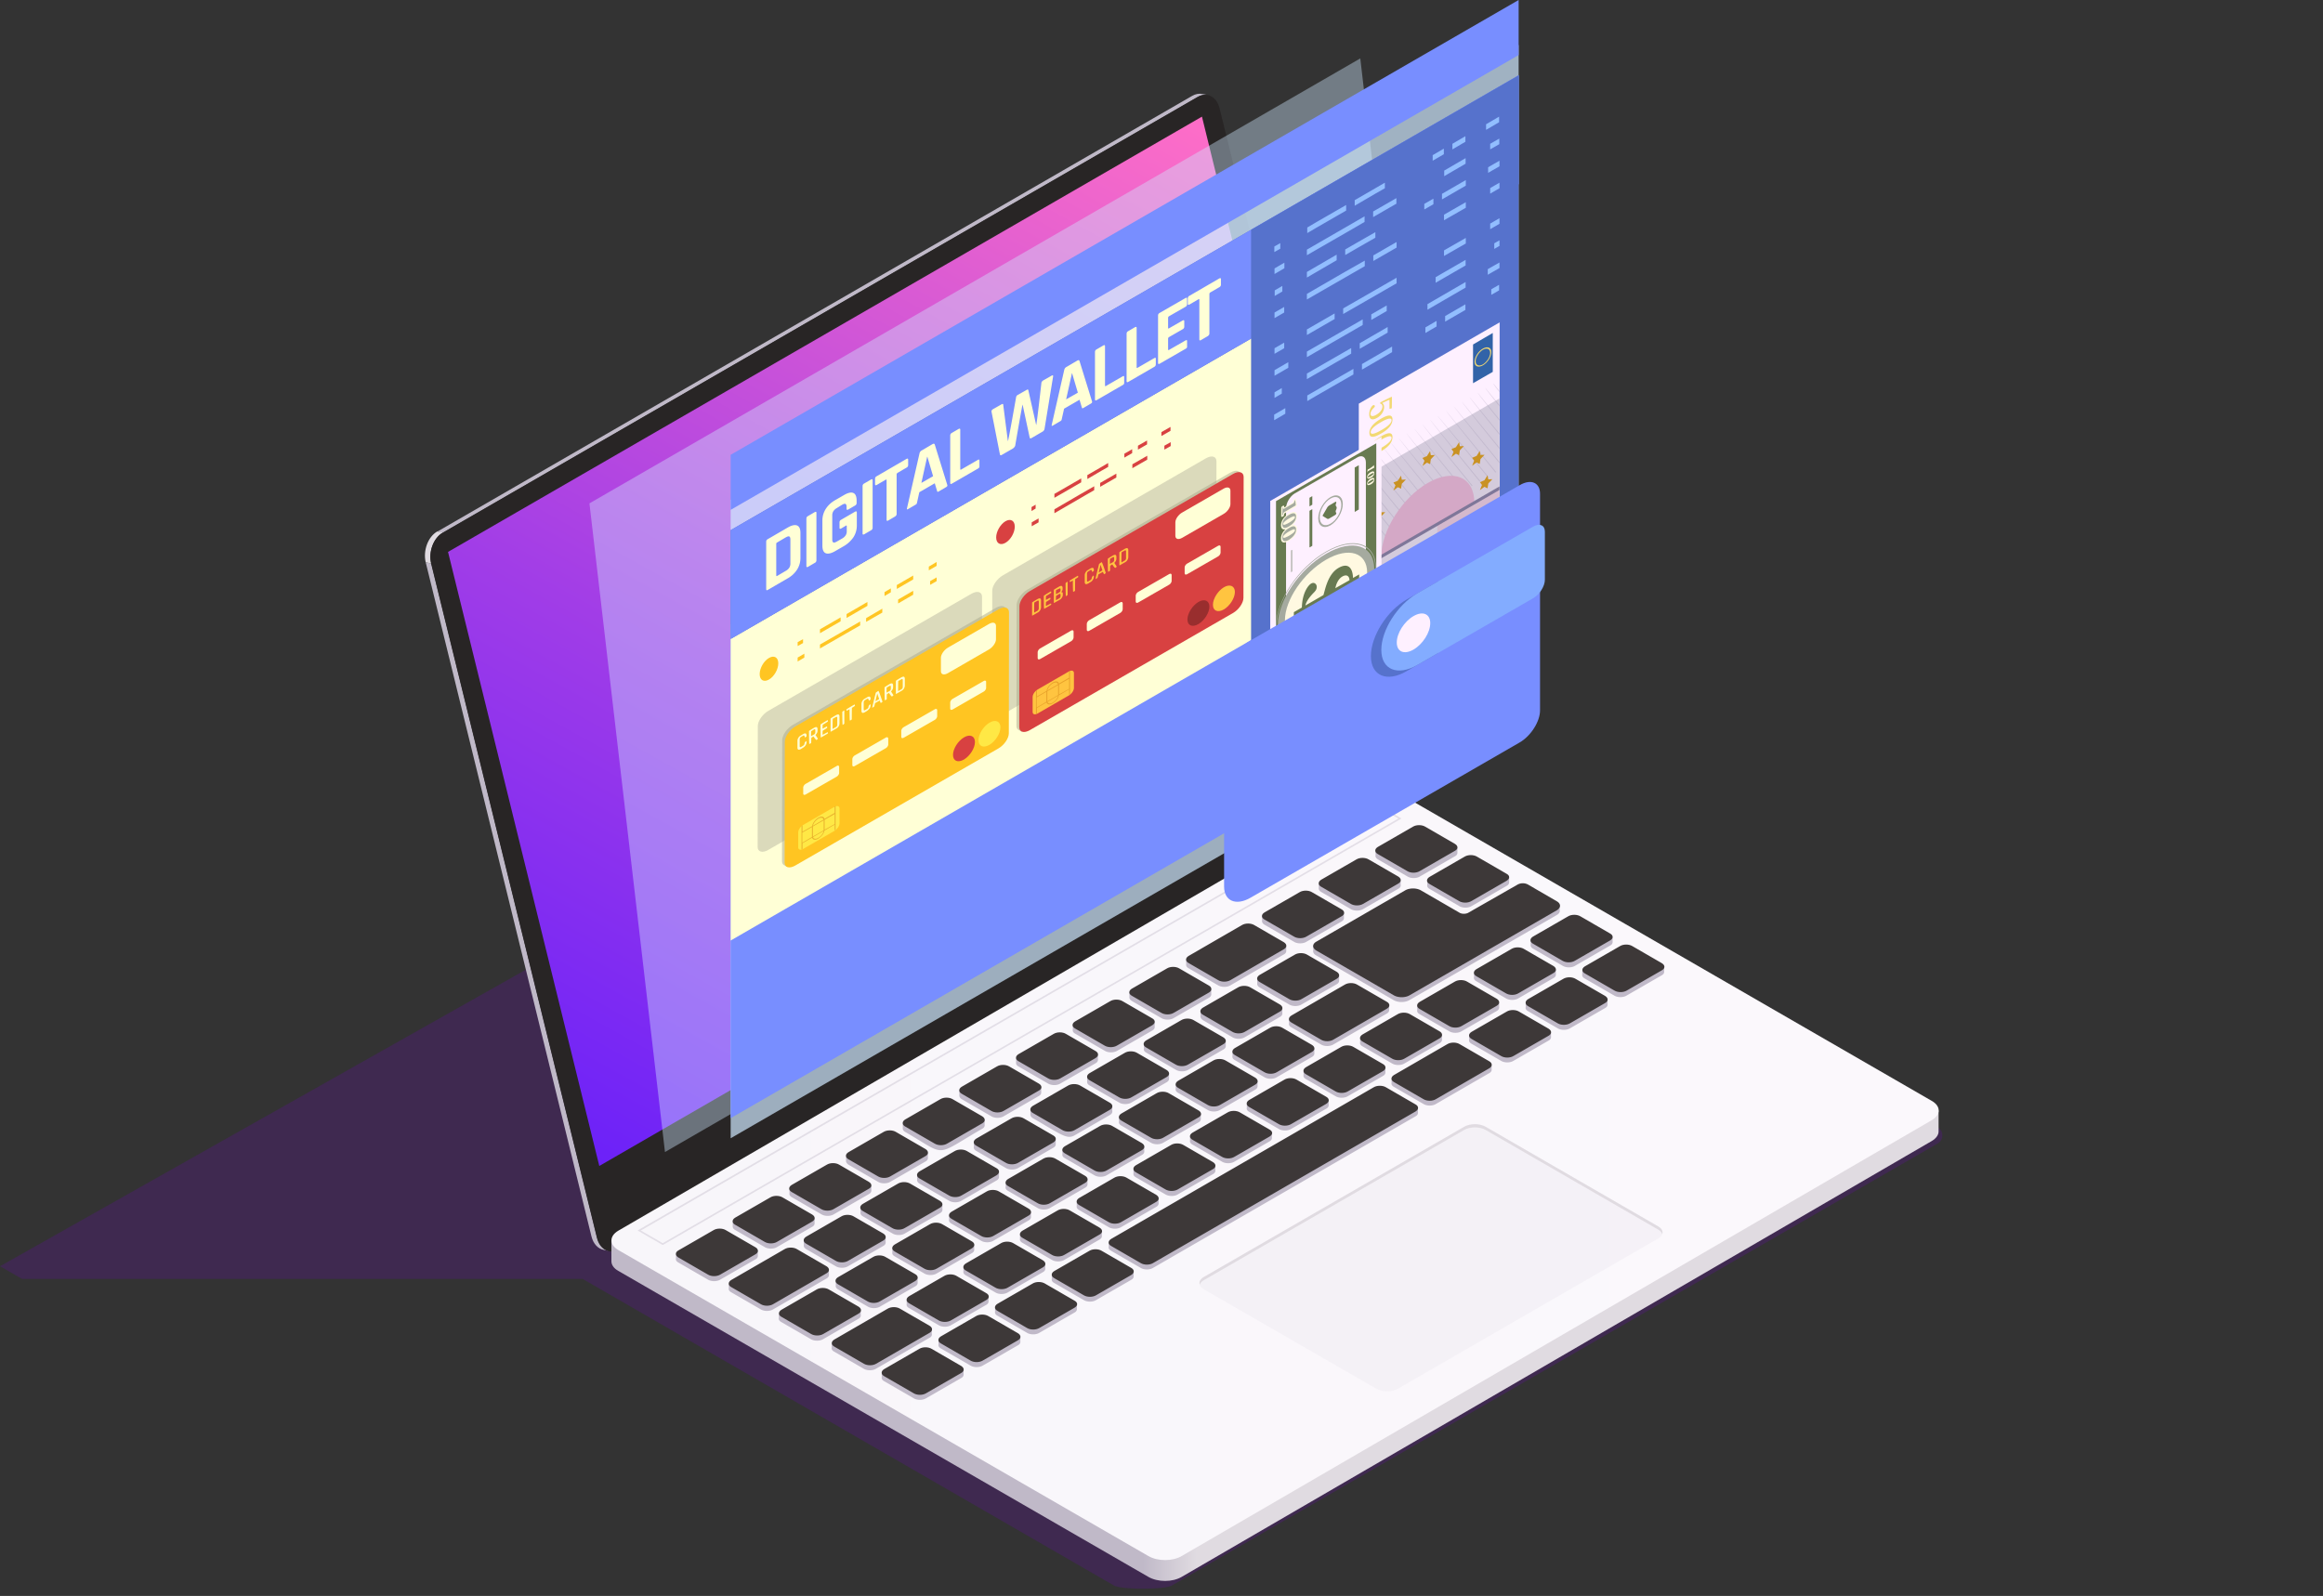 <svg width="195" height="134" fill="none" xmlns="http://www.w3.org/2000/svg"><rect width="100%" height="100%" fill="#333333" stroke="none"/><path opacity=".4" d="M162.636 94.633l-52.494-28.66L68.503 90.01l-4.904-19.57L0 106.316l1.843 1.062h47.059l44.622 25.755c.61.343 4.217.343 4.826 0l64.286-37.11a.794.794 0 000-1.39z" fill="#50197C"/><path d="M100.912 7.887c-.266-.047-.547 0-.828.157l-63.38 36.594.468.093 63.38-36.594c.281-.156.563-.203.828-.156l-.468-.094zM50.12 103.91L36.204 47.309l-.469-.094 13.916 56.602c.157.624.547 1.03 1.016 1.124l.468.094c-.468-.094-.859-.5-1.015-1.125z" fill="#C0B9C8"/><path d="M37.172 44.716l-.468-.094c-.781.453-1.203 1.609-.968 2.593l.468.094c-.25-.984.187-2.14.968-2.593z" fill="#E0DBE1"/><path d="M116.296 65.707L102.38 9.106c-.234-.984-1.062-1.422-1.843-.969l-63.38 36.595c-.781.453-1.203 1.608-.968 2.592l13.916 56.602c.234.984 1.062 1.421 1.843.968l63.38-36.594c.781-.453 1.218-1.609.968-2.593z" fill="#282525"/><path d="M113.562 61.365L100.896 9.793 37.609 46.34l12.698 51.557 63.255-36.532z" fill="url(#paint0_linear_206_3357)"/><path d="M51.323 104.129v1.765c0 .297.188.593.578.812l44.497 25.692c.781.453 2.03.453 2.796 0l62.959-36.594c.374-.218.577-.515.577-.796v-1.765L51.323 104.129z" fill="url(#paint1_linear_206_3357)"/><path d="M162.153 92.43l-44.498-25.692c-.781-.453-2.03-.453-2.795 0l-62.959 36.594c-.765.453-.765 1.172 0 1.625l44.497 25.692c.781.453 2.03.453 2.796 0l62.959-36.594c.781-.453.781-1.187 0-1.624z" fill="url(#paint2_linear_206_3357)"/><path d="M110.704 74.547v-.187c-.031-.125.032-.25.203-.344l2.952-1.702c.281-.172.75-.172 1.031 0l2.483 1.437c.172.094.219.219.203.343v.188c.032.125-.031.25-.203.344l-2.952 1.702c-.281.172-.749.172-1.03 0l-2.484-1.437c-.171-.094-.218-.219-.203-.344zm4.967-2.39l2.483 1.438c.281.171.75.171 1.031 0l2.952-1.703c.172-.093.219-.218.203-.343v-.188c.031-.125-.031-.25-.203-.343l-2.483-1.437c-.281-.172-.75-.172-1.031 0l-2.952 1.702c-.172.094-.219.219-.203.344v.187c-.031.11.031.235.203.344zm-9.527 5.483l2.483 1.437c.281.172.75.172 1.031 0l2.952-1.703c.172-.093.218-.218.203-.343v-.188c.031-.124-.031-.25-.203-.343l-2.484-1.437c-.281-.172-.749-.172-1.03 0l-2.952 1.702c-.172.094-.219.219-.203.344v.187c-.016.125.046.25.203.344zm-35.782 30.628l2.483 1.437c.281.172.75.172 1.03 0l2.953-1.703c.171-.093.218-.218.203-.343v-.188c.03-.125-.032-.25-.203-.343l-2.484-1.437c-.28-.172-.75-.172-1.03 0l-2.952 1.702c-.172.094-.22.219-.203.344v.187c-.032.11.03.25.203.344zm10.37-15.978l2.484 1.437c.28.172.75.172 1.03 0l2.952-1.702c.172-.094.219-.219.203-.344v-.187c.032-.125-.03-.25-.203-.344l-2.483-1.437c-.281-.172-.75-.172-1.03 0l-2.953 1.703c-.172.093-.218.218-.203.343v.188c-.015.109.047.25.203.343zm9.528-5.498l2.483 1.437c.281.172.75.172 1.03 0l2.953-1.702c.171-.094.218-.219.203-.344v-.187c.03-.125-.032-.25-.203-.344l-2.484-1.437c-.28-.172-.75-.172-1.03 0l-2.952 1.703c-.172.093-.22.218-.204.343v.188c-.03.125.032.25.204.343zm9.511-5.497l2.484 1.437c.281.171.749.171 1.03 0l4.483-2.593c.172-.094.219-.219.203-.344v-.187c.031-.125-.031-.25-.203-.344l-2.483-1.437c-.282-.171-.75-.171-1.031 0l-4.483 2.593c-.171.094-.218.219-.203.344v.187c-.015.125.032.25.203.344zm-4.763 2.748l2.483 1.438c.281.171.75.171 1.03 0l2.953-1.703c.171-.094.218-.219.203-.344v-.187c.031-.125-.032-.25-.203-.344l-2.484-1.437c-.28-.171-.75-.171-1.03 0l-2.952 1.703c-.172.094-.22.219-.203.344v.187c-.016.125.046.25.203.343zm-9.512 5.498l2.483 1.437c.281.172.75.172 1.031 0l2.952-1.702c.172-.094.219-.219.203-.344v-.187c.031-.125-.031-.25-.203-.344l-2.483-1.437c-.281-.172-.75-.172-1.031 0l-2.952 1.703c-.172.093-.219.218-.203.343v.188c-.016.125.031.25.203.343zm20.242-6.638l2.483 1.437c.281.172.75.172 1.031 0l2.952-1.702c.171-.094.218-.219.203-.344v-.187c.031-.125-.032-.25-.203-.344l-2.484-1.437c-.281-.171-.749-.171-1.031 0l-2.951 1.703c-.172.093-.219.218-.203.343v.188c-.016.11.031.25.203.343zM67.675 104.88l2.484 1.437c.28.171.75.171 1.03 0l2.952-1.703c.172-.094.219-.218.203-.343v-.188c.032-.125-.031-.25-.203-.343l-2.483-1.437c-.281-.172-.75-.172-1.031 0l-2.952 1.702c-.172.094-.219.219-.203.344v.187c-.016.109.031.25.203.344zm33.299-19.227l2.483 1.437c.281.172.75.172 1.031 0l2.952-1.702c.172-.094.219-.219.203-.344v-.187c.031-.125-.031-.25-.203-.344l-2.483-1.437c-.281-.172-.75-.172-1.031 0l-2.952 1.703c-.172.093-.219.218-.203.343v.188c-.016.109.047.234.203.343zm-4.748 2.733l2.483 1.437c.281.172.75.172 1.031 0l2.952-1.702c.172-.094.219-.219.203-.344v-.187c.031-.125-.031-.25-.203-.344l-2.483-1.437c-.282-.171-.75-.171-1.031 0l-2.952 1.703c-.172.094-.219.219-.203.344v.187c-.031.125.031.25.203.343zm-4.764 2.75l2.483 1.436c.282.172.75.172 1.031 0l2.952-1.702c.172-.094.219-.219.203-.344v-.187c.032-.125-.03-.25-.203-.344l-2.483-1.437c-.281-.172-.75-.172-1.03 0l-2.953 1.703c-.172.093-.219.218-.203.343v.188c-.016.125.031.25.203.343zM72.44 102.13l2.483 1.437c.281.172.75.172 1.03 0l2.953-1.703c.172-.093.219-.218.203-.343v-.188c.031-.125-.031-.25-.203-.343l-2.484-1.437c-.28-.172-.75-.172-1.03 0l-2.952 1.702c-.172.094-.219.219-.203.344v.187c-.032.11.031.25.203.344zm4.748-2.749l2.483 1.437c.281.172.75.172 1.031 0l2.952-1.703c.172-.093.219-.218.203-.343v-.188c.031-.124-.031-.25-.203-.343-3.64-2.109-2.421-2.062-6.466.265-.172.094-.219.219-.203.344v.187c-.016.125.047.25.203.344zm4.764-2.749l2.483 1.437c.281.172.75.172 1.03 0l2.953-1.702c.171-.094.218-.22.203-.344v-.188c.03-.124-.032-.25-.203-.343l-2.484-1.437c-.28-.172-.75-.172-1.03 0l-2.953 1.702c-.171.094-.218.22-.203.344v.188c-.03.124.032.25.204.343zm4.748-2.749c2.436 1.406 2.858 1.812 3.514 1.437l2.952-1.702c.171-.094.218-.219.203-.344v-.187c.03-.125-.032-.25-.203-.344l-2.484-1.437c-.28-.172-.75-.172-1.03 0l-2.953 1.703c-.171.093-.218.218-.202.343v.188c-.016.124.046.25.203.343zm-8.481 18.102v-.187c.03-.125-.032-.25-.203-.344l-2.484-1.437c-.28-.172-.75-.172-1.03 0l-4.483 2.593c-.172.094-.219.219-.203.343v.188c-.031.125.031.25.203.344l2.483 1.436c.281.172.75.172 1.031 0l4.483-2.592c.171-.078.234-.219.203-.344zm-5.967-1.593v-.187c.032-.125-.03-.25-.203-.344l-2.483-1.437c-.281-.172-.75-.172-1.03 0l-2.953 1.703c-.172.093-.218.218-.203.343v.188c-.031.125.031.249.203.343l2.484 1.437c.28.172.75.172 1.03 0l2.952-1.702c.172-.094.235-.219.203-.344zm3.733-15.353c3.577 2.062 2.343 2.108 6.466-.266.172-.093.219-.218.203-.343v-.187c.032-.125-.03-.25-.203-.344l-2.483-1.437c-.281-.172-.75-.172-1.03 0l-2.953 1.702c-.172.094-.218.219-.203.344v.187c-.016.11.031.25.203.344zm49.855-10.496v-.187c.031-.125-.032-.25-.203-.344l-2.484-1.437c-.281-.171-.749-.171-1.031 0l-2.951 1.703c-.172.093-.219.218-.204.343v.188c-.031.125.032.25.204.343l2.483 1.437c.281.172.75.172 1.031 0l2.952-1.702c.171-.094.218-.219.203-.344zm-56.258 22.46v-.188c.03-.125-.032-.25-.204-.343l-2.483-1.437c-.281-.172-.75-.172-1.03 0l-4.483 2.593c-.172.093-.219.218-.203.343v.188c-.031.125.031.249.203.343l2.483 1.437c.281.172.75.172 1.031 0l4.483-2.593c.171-.093.218-.218.203-.343zm1.64-9.215l2.483 1.437c.281.172.75.172 1.03 0l2.953-1.703c.171-.093.218-.218.203-.343v-.188c.03-.125-.032-.25-.203-.343l-2.484-1.437c-.28-.172-.75-.172-1.03 0l-2.953 1.702c-.171.094-.218.219-.203.344v.187c-.015.11.047.234.204.344zm-4.749 2.733l2.484 1.437c.281.172.75.172 1.03 0l2.953-1.702c.171-.094.218-.219.203-.344v-.187c.03-.125-.032-.25-.203-.344l-2.484-1.437c-.28-.172-.75-.172-1.03 0l-2.953 1.703c-.171.093-.218.218-.203.343v.187c-.03.125.032.25.203.344zm-2.858 4.873v-.187c.032-.125-.031-.25-.203-.344l-2.483-1.437c-.281-.172-.75-.172-1.03 0l-2.953 1.703c-.172.093-.218.218-.203.343v.188c-.031.125.031.25.203.343l2.483 1.437c.282.172.75.172 1.031 0l2.952-1.702c.172-.078.219-.219.203-.344zm-1.905-2.124l2.483 1.437c.281.172.75.172 1.031 0l2.952-1.703c.172-.093.219-.218.203-.343v-.188c.031-.125-.031-.249-.203-.343l-2.483-1.437c-.282-.172-.75-.172-1.031 0l-2.952 1.702c-.172.094-.219.219-.203.344v.187c-.016.125.031.25.203.344zm77.983-21.913c.032-.125-.031-.25-.203-.344l-2.483-1.436c-.281-.172-.75-.172-1.031 0l-2.952 1.702c-.172.094-.218.219-.203.344v.187c-.031.125.031.25.203.344l2.484 1.437c.281.171.749.171 1.03 0l2.952-1.703c.172-.094.219-.219.203-.343v-.094a.097.097 0 000-.094zm-18.851 5.357l-2.484-1.437c-.281-.171-.749-.171-1.03 0l-2.952 1.703c-.172.093-.219.218-.203.343v.188c-.032.125.031.25.203.344l2.483 1.436c.281.172.75.172 1.031 0l2.952-1.702c.172-.094.218-.219.203-.344v-.187c.015-.11-.031-.25-.203-.344zm9.558-5.466l-2.483-1.437c-.281-.172-.75-.172-1.031 0l-2.952 1.702c-.172.094-.218.219-.203.344v.187c-.031.125.031.25.203.344l2.484 1.437c.281.172.749.172 1.03 0l2.952-1.703c.172-.093.219-.218.203-.343v-.188c.016-.124-.047-.25-.203-.343zm-19.07 10.964l-2.483-1.437c-.281-.172-.75-.172-1.031 0l-2.952 1.703c-.172.093-.219.218-.203.343v.188c-.031.124.031.25.203.343l2.483 1.437c.281.172.75.172 1.031 0l2.952-1.702c.172-.094.219-.219.203-.344v-.187c.016-.125-.031-.25-.203-.344zm17.165-13.088v.187c-.031.125.031.25.203.344l2.483 1.437c.281.171.75.171 1.031 0l2.952-1.703c.172-.093.219-.218.203-.343v-.188c.031-.125-.031-.25-.203-.343l-2.483-1.437c-.282-.172-.75-.172-1.031 0l-2.952 1.702c-.172.078-.234.219-.203.344zM92.29 103.207l-2.483-1.436c-.282-.172-.75-.172-1.031 0l-2.952 1.702c-.172.094-.219.219-.203.344v.187c-.031.125.031.25.203.344l2.483 1.437c.281.171.75.171 1.031 0l2.952-1.703c.172-.094.219-.219.203-.343v-.188c.031-.125-.031-.25-.203-.344zm9.527-5.497l-2.483-1.437c-.281-.172-.75-.172-1.03 0l-2.953 1.702c-.172.094-.218.219-.203.344v.187c-.031.125.031.25.203.344l2.484 1.437c.28.172.75.172 1.03 0l2.952-1.703c.172-.093.219-.218.203-.343v-.188c.016-.125-.047-.25-.203-.343zm-4.763 2.749l-2.484-1.437c-.28-.172-.75-.172-1.03 0l-2.953 1.702c-.171.094-.218.219-.203.344v.187c-.03.125.032.25.204.344l2.483 1.437c.281.172.75.172 1.03 0l2.953-1.703c.171-.093.218-.218.203-.343v-.188c.015-.125-.032-.25-.203-.343zm-9.512 5.482l-2.483-1.437c-.282-.172-.75-.172-1.031 0l-2.952 1.702c-.172.094-.219.219-.203.344v.187c-.031.125.031.25.203.344l2.483 1.437c.281.172.75.172 1.031 0l2.952-1.703c.172-.093.219-.218.203-.343v-.188c.016-.109-.047-.234-.203-.343zm-4.764 2.749l-2.483-1.437c-.281-.172-.75-.172-1.03 0l-2.953 1.702c-.172.094-.218.219-.203.344v.187c-.031.125.031.25.203.344l2.484 1.437c.28.171.75.171 1.03 0l2.952-1.703c.172-.093.219-.218.203-.343v-.188c.032-.109-.03-.25-.203-.343zm23.787-13.73l-2.483-1.436c-.281-.172-.75-.172-1.031 0l-2.952 1.702c-.172.094-.218.22-.203.344v.187c-.031.125.031.25.203.344l2.484 1.437c.281.172.749.172 1.03 0l2.952-1.703c.172-.093.219-.218.203-.343v-.187c.032-.125-.031-.25-.203-.344zm9.528-5.497l-2.484-1.437c-.281-.172-.749-.172-1.031 0l-2.951 1.703c-.172.093-.219.218-.203.343v.188c-.032.125.031.25.203.343l2.483 1.437c.281.172.75.172 1.031 0l2.952-1.702c.171-.094.218-.219.203-.344v-.187c.015-.11-.047-.25-.203-.344zM90.197 109.33l-2.483-1.437c-.281-.172-.75-.172-1.031 0l-2.952 1.702c-.172.094-.219.219-.203.344v.188c-.031.124.031.249.203.343l2.483 1.437c.282.172.75.172 1.031 0l2.952-1.702c.172-.094.219-.219.203-.344v-.187c.031-.125-.031-.25-.203-.344zm4.764-2.749l-2.484-1.437c-.28-.172-.75-.172-1.03 0l-2.952 1.703c-.172.093-.219.218-.203.343v.188c-.032.125.03.25.203.343l2.483 1.437c.281.172.75.172 1.03 0l2.953-1.702c.172-.094.218-.219.203-.344v-.187c.015-.11-.031-.25-.203-.344zm-9.512 5.498l-2.483-1.437c-.281-.172-.75-.172-1.031 0l-2.952 1.702c-.172.094-.219.219-.203.344v.187c-.031.125.031.25.203.344l2.483 1.437c.281.172.75.172 1.031 0l2.952-1.703c.172-.093.219-.218.203-.343v-.188c.016-.124-.047-.249-.203-.343zm-4.764 2.749l-2.483-1.437c-.281-.172-.75-.172-1.03 0l-2.953 1.702c-.171.094-.218.219-.203.344v.187c-.031.125.031.25.203.344l2.484 1.437c.28.172.75.172 1.03 0l2.952-1.703c.172-.093.219-.218.203-.343v-.188c.016-.125-.03-.25-.203-.343zm35.72-30.597l-2.483-1.437c-.281-.172-.75-.172-1.031 0l-4.483 2.593c-.171.093-.218.218-.203.343v.188c-.031.125.032.25.203.343l2.484 1.437c.281.172.749.172 1.031 0l4.482-2.592c.172-.094.219-.22.203-.344v-.187c.031-.11-.031-.25-.203-.344zm8.606 4.998l-2.483-1.437c-.282-.172-.75-.172-1.031 0l-4.483 2.593c-.172.093-.218.218-.203.343v.188c-.031.125.031.25.203.343l2.484 1.437c.281.172.749.172 1.03 0l4.483-2.593c.172-.093.219-.218.203-.343v-.187c.016-.11-.031-.25-.203-.344zm9.73-5.467l-2.483-1.436c-.281-.172-.75-.172-1.031 0l-2.952 1.702c-.172.094-.219.219-.203.343v.188c-.031.125.031.25.203.344l2.484 1.436c.281.172.749.172 1.03 0l2.952-1.702c.172-.094.219-.219.203-.344v-.187c.016-.125-.031-.25-.203-.344zm-4.748 2.734l-2.483-1.437c-.281-.172-.75-.172-1.031 0l-2.952 1.702c-.172.094-.219.219-.203.344v.187c-.031.125.031.25.203.344l2.483 1.437c.282.172.75.172 1.031 0l2.952-1.703c.172-.093.219-.218.203-.343v-.188c.016-.11-.047-.234-.203-.343zm-11.167 6.356l-2.483-1.437c-.282-.171-.75-.171-1.031 0l-22.038 12.73c-.172.093-.219.218-.203.343v.188c-.031.125.031.25.203.343l2.483 1.437c.281.172.75.172 1.031 0l22.038-12.729c.172-.094.219-.219.203-.344v-.187c.016-.125-.031-.25-.203-.344zm-18.227.516l-2.483-1.437c-.281-.172-.75-.172-1.031 0l-2.952 1.702c-.172.094-.219.219-.203.344v.187c-.031.125.031.25.203.344l2.483 1.437c.281.172.75.172 1.031 0l2.952-1.702c.172-.094.219-.22.203-.344v-.188c.031-.124-.031-.25-.203-.343zM95.851 96.1l-2.483-1.437c-.281-.172-.75-.172-1.031 0l-2.952 1.703c-.172.093-.219.218-.203.343v.188c-.031.125.031.25.203.343l2.483 1.437c.281.172.75.172 1.031 0l2.952-1.702c.172-.094.219-.219.203-.344v-.187c.016-.11-.047-.235-.203-.344zm9.512-5.482l-2.484-1.437c-.281-.172-.749-.172-1.03 0l-2.952 1.703c-.172.093-.219.218-.203.343v.187c-.032.125.03.25.203.344l2.483 1.437c.281.172.75.172 1.031 0l2.952-1.702c.172-.094.218-.22.203-.344v-.187c.015-.125-.031-.25-.203-.344zM119.81 74.11v.188c-.031.124.031.25.203.343l2.483 1.437c.281.172.75.172 1.031 0l2.952-1.702c.172-.094.219-.219.203-.344v-.187c.031-.125-.031-.25-.203-.344l-2.483-1.437c-.281-.172-.75-.172-1.031 0l-2.952 1.703c-.172.078-.234.218-.203.343zm-9.684 13.76l-2.483-1.437c-.281-.172-.75-.172-1.031 0l-2.952 1.703c-.172.093-.218.218-.203.343v.188c-.031.125.031.25.203.343l2.484 1.437c.281.172.749.172 1.03 0l2.952-1.702c.172-.094.219-.219.203-.344v-.187c.016-.125-.046-.25-.203-.344zM91.087 98.85l-2.483-1.437c-.281-.172-.75-.172-1.03 0l-2.953 1.702c-.171.094-.218.22-.203.344v.188c-.031.124.031.25.203.343l2.484 1.437c.28.172.75.172 1.03 0l2.952-1.702c.172-.094.219-.22.203-.344v-.188c.016-.109-.03-.25-.203-.343zm-9.511 5.498l-2.484-1.437c-.28-.172-.75-.172-1.03 0l-2.952 1.702c-.172.094-.22.219-.204.344v.187c-.03.125.032.25.204.344l2.483 1.437c.281.172.75.172 1.03 0l2.953-1.703c.171-.093.218-.218.203-.343v-.188c.015-.125-.032-.25-.203-.343zm4.763-2.749l-2.483-1.437c-.281-.172-.75-.172-1.03 0l-2.953 1.702c-.172.094-.218.219-.203.344v.187c-.031.125.031.25.203.344l2.484 1.437c.28.172.75.172 1.03 0l2.952-1.703c.172-.093.219-.218.203-.343v-.188c.016-.109-.046-.25-.203-.343z" fill="#C0B9C8"/><path d="M63.412 105.316l-2.952 1.702c-.281.172-.75.172-1.03 0l-2.484-1.437c-.281-.171-.281-.437 0-.593l2.952-1.702c.28-.172.75-.172 1.03 0l2.484 1.436c.28.157.28.438 0 .594zm4.764-3.342l-2.484-1.437c-.281-.172-.75-.172-1.03 0l-2.953 1.702c-.28.172-.28.437 0 .594l2.484 1.437c.28.171.75.171 1.03 0l2.953-1.703c.28-.156.28-.422 0-.593zm4.748-2.75l-2.484-1.436c-.281-.172-.75-.172-1.03 0l-2.953 1.702c-.28.172-.28.438 0 .594l2.484 1.437c.28.171.75.171 1.03 0l2.953-1.703c.296-.156.296-.421 0-.593zm4.763-2.748l-2.483-1.437c-.281-.172-.75-.172-1.031 0l-2.952 1.702c-.281.172-.281.438 0 .594l2.483 1.437c.282.172.75.172 1.031 0l2.952-1.703c.281-.156.281-.421 0-.593zm4.764-2.749l-2.483-1.437c-.282-.172-.75-.172-1.031 0l-2.952 1.703c-.281.171-.281.437 0 .593l2.483 1.437c.281.172.75.172 1.03 0l2.953-1.703c.281-.156.281-.421 0-.593zm4.748-2.749l-2.483-1.437c-.282-.172-.75-.172-1.031 0l-2.952 1.703c-.281.171-.281.437 0 .593l2.483 1.437c.281.172.75.172 1.031 0l2.952-1.702c.297-.157.297-.422 0-.594zm4.764-2.733l-2.484-1.437c-.28-.172-.75-.172-1.03 0l-2.953 1.702c-.28.172-.28.438 0 .594l2.484 1.437c.28.172.75.172 1.03 0l2.953-1.703c.28-.171.28-.437 0-.593zm4.748-2.749l-2.484-1.437c-.28-.172-.75-.172-1.03 0l-2.953 1.703c-.28.171-.28.437 0 .593l2.484 1.437c.281.172.75.172 1.03 0l2.953-1.703c.296-.171.296-.437 0-.593zm4.763-2.749l-2.483-1.437c-.281-.172-.75-.172-1.03 0l-2.953 1.703c-.281.171-.281.437 0 .593l2.484 1.437c.28.172.75.172 1.03 0l2.952-1.702c.281-.157.281-.438 0-.594zm6.295-3.639l-2.484-1.437c-.281-.172-.75-.172-1.031 0l-4.482 2.593c-.281.172-.281.437 0 .593l2.483 1.437c.281.172.75.172 1.031 0l4.483-2.593c.281-.156.281-.421 0-.593zm17.867 4.748l-2.483-1.437c-.281-.172-.75-.172-1.031 0l-2.952 1.703c-.281.171-.281.437 0 .593l2.483 1.437c.282.172.75.172 1.031 0l2.952-1.702c.281-.157.281-.422 0-.594zm4.764-2.749l-2.484-1.437c-.281-.171-.749-.171-1.03 0l-2.952 1.703c-.281.171-.281.437 0 .593l2.483 1.437c.281.172.75.172 1.031 0l2.952-1.702c.281-.156.281-.422 0-.594zm4.748-2.733l-2.483-1.437c-.282-.172-.75-.172-1.031 0l-2.952 1.703c-.281.171-.281.437 0 .593l2.483 1.437c.281.172.75.172 1.031 0l2.952-1.703c.297-.171.297-.437 0-.593zm-5.154 7.997l-2.484-1.437c-.281-.172-.749-.172-1.03 0l-2.952 1.702c-.281.172-.281.438 0 .594l2.483 1.436c.281.172.75.172 1.031 0l2.952-1.702c.281-.156.281-.422 0-.593zm4.748-2.75l-2.484-1.436c-.281-.172-.749-.172-1.03 0l-2.952 1.702c-.281.172-.281.438 0 .594l2.483 1.437c.281.171.75.171 1.031 0l2.952-1.703c.281-.156.281-.421 0-.593zm4.763-2.748l-2.483-1.437c-.281-.172-.75-.172-1.031 0l-2.952 1.702c-.281.172-.281.438 0 .594l2.484 1.437c.281.172.749.172 1.031 0l2.951-1.703c.282-.156.282-.421 0-.593zm-70.127 25.443l-2.483-1.437c-.281-.172-.75-.172-1.031 0l-4.483 2.592c-.28.172-.28.438 0 .594l2.484 1.437c.28.172.75.172 1.03 0l4.483-2.593c.281-.156.281-.422 0-.593zm4.764-2.749l-2.484-1.437c-.28-.172-.75-.172-1.03 0l-2.952 1.702c-.282.172-.282.437 0 .594l2.483 1.437c.281.171.75.171 1.03 0l2.953-1.703c.28-.156.28-.422 0-.593zm4.748-2.749l-2.484-1.437c-.28-.172-.75-.172-1.03 0l-2.952 1.702c-.281.172-.281.438 0 .594l2.483 1.437c.281.172.75.172 1.03 0l2.953-1.703c.297-.156.297-.421 0-.593zm4.763-2.733l-2.483-1.437c-.281-.172-.75-.172-1.03 0l-2.953 1.702c-.28.172-.28.437 0 .594l2.484 1.436c.28.172.75.172 1.03 0l2.953-1.702c.28-.172.28-.437 0-.593zm4.764-2.75L85.934 93.9c-.281-.172-.75-.172-1.031 0l-2.953 1.7c-.281.172-.281.438 0 .594l2.483 1.437c.282.171.75.171 1.031 0l2.952-1.703c.281-.172.281-.437 0-.593zm4.748-2.748l-2.483-1.437c-.281-.172-.75-.172-1.031 0l-2.952 1.702c-.281.172-.281.438 0 .594l2.483 1.437c.282.172.75.172 1.031 0l2.952-1.703c.281-.156.281-.437 0-.593zm4.764-2.75l-2.484-1.436c-.28-.172-.75-.172-1.03 0l-2.952 1.703c-.281.171-.281.437 0 .593l2.483 1.437c.281.172.75.172 1.03 0l2.953-1.703c.281-.156.281-.421 0-.593zm4.748-2.748l-2.483-1.437c-.282-.172-.75-.172-1.031 0l-2.952 1.703c-.281.171-.281.437 0 .593l2.483 1.437c.281.172.75.172 1.031 0l2.952-1.702c.297-.157.297-.422 0-.594zm4.764-2.749l-2.484-1.437c-.281-.172-.749-.172-1.031 0l-2.952 1.703c-.281.172-.281.437 0 .593l2.484 1.437c.281.172.75.172 1.031 0l2.952-1.702c.281-.156.281-.422 0-.594zm4.763-2.749l-2.483-1.436c-.281-.172-.75-.172-1.031 0l-2.952 1.702c-.281.172-.281.437 0 .593l2.483 1.437c.282.172.75.172 1.031 0l2.952-1.702c.281-.156.281-.422 0-.594zm-40.14 28.114l-2.483-1.437c-.281-.172-.75-.172-1.03 0l-2.953 1.702c-.28.172-.28.438 0 .594l2.484 1.437c.28.171.75.171 1.03 0l2.953-1.703c.28-.156.28-.421 0-.593zm4.749-2.734l-2.484-1.436c-.281-.172-.75-.172-1.03 0l-2.953 1.702c-.28.172-.28.437 0 .594l2.484 1.436c.28.172.75.172 1.03 0l2.953-1.702c.296-.172.296-.437 0-.594zm4.763-2.748l-2.483-1.437c-.281-.172-.75-.172-1.031 0l-2.952 1.702c-.281.172-.281.437 0 .594l2.484 1.437c.28.171.75.171 1.03 0l2.952-1.703c.281-.172.281-.437 0-.593zm4.764-2.749l-2.484-1.437c-.28-.172-.75-.172-1.03 0l-2.952 1.702c-.281.172-.281.438 0 .594l2.483 1.437c.281.172.75.172 1.031 0l2.952-1.703c.281-.156.281-.437 0-.593zm-5.654 13.213l-2.483-1.437c-.282-.172-.75-.172-1.031 0l-2.952 1.703c-.281.171-.281.437 0 .593l2.483 1.437c.281.172.75.172 1.031 0l2.952-1.702c.281-.157.281-.422 0-.594zm4.764-2.749l-2.484-1.437c-.28-.171-.75-.171-1.03 0l-2.953 1.703c-.28.172-.28.437 0 .593l2.484 1.437c.281.172.75.172 1.03 0l2.953-1.702c.28-.156.28-.422 0-.594zm4.748-2.733l-2.484-1.437c-.28-.172-.75-.172-1.03 0l-2.952 1.702c-.282.172-.282.438 0 .594l2.483 1.437c.281.172.75.172 1.03 0l2.953-1.703c.296-.171.296-.437 0-.593zm4.763-2.749l-2.483-1.437c-.281-.172-.75-.172-1.03 0l-2.953 1.703c-.28.171-.28.437 0 .593l2.484 1.437c.28.172.75.172 1.03 0l2.952-1.702c.281-.172.281-.438 0-.594zm30.05-17.352l-2.483-1.437c-.281-.172-.75-.172-1.031 0l-4.482 2.593c-.281.171-.281.437 0 .593l2.483 1.437c.281.172.75.172 1.031 0l4.482-2.593c.282-.156.282-.437 0-.593zm-33.923 9.62l-2.483-1.436c-.282-.172-.75-.172-1.031 0l-2.952 1.702c-.281.172-.281.438 0 .594l2.483 1.437c.281.172.75.172 1.031 0l2.952-1.703c.281-.156.281-.437 0-.593zm4.764-2.748l-2.484-1.437c-.28-.172-.75-.172-1.03 0l-2.953 1.703c-.28.171-.28.437 0 .593l2.484 1.437c.281.172.75.172 1.03 0l2.953-1.703c.28-.156.28-.421 0-.593zm4.748-2.749l-2.484-1.437c-.28-.172-.75-.172-1.03 0l-2.953 1.703c-.28.172-.28.437 0 .593l2.484 1.437c.281.172.75.172 1.03 0l2.953-1.702c.296-.156.296-.422 0-.594zm4.763-2.749l-2.483-1.437c-.281-.171-.75-.171-1.031 0l-2.952 1.703c-.28.172-.28.437 0 .593l2.484 1.437c.281.172.749.172 1.03 0l2.952-1.702c.281-.156.281-.422 0-.594zm4.764-2.749l-2.483-1.436c-.282-.172-.75-.172-1.031 0l-2.952 1.702c-.281.172-.281.437 0 .593l2.483 1.437c.281.172.75.172 1.031 0l2.952-1.702c.281-.156.281-.422 0-.594zm6.279-3.623l-2.484-1.437c-.281-.172-.749-.172-1.031 0l-4.482 2.593c-.281.171-.281.437 0 .593l2.483 1.437c.281.172.75.172 1.031 0l4.483-2.593c.296-.156.296-.437 0-.593zm-38.375 27.207l-2.484-1.436c-.28-.172-.75-.172-1.03 0l-4.483 2.592c-.281.172-.281.438 0 .594l2.483 1.437c.282.171.75.171 1.031 0l4.483-2.593c.28-.156.28-.437 0-.594zm4.748-2.748l-2.483-1.437c-.282-.172-.75-.172-1.031 0l-2.952 1.702c-.281.172-.281.437 0 .594l2.483 1.437c.281.171.75.171 1.03 0l2.953-1.703c.297-.156.297-.437 0-.593zm4.764-2.749l-2.484-1.437c-.281-.172-.75-.172-1.03 0l-2.953 1.702c-.28.172-.28.438 0 .594l2.484 1.437c.28.171.75.171 1.03 0l2.953-1.703c.28-.156.28-.421 0-.593zm4.747-2.749l-2.483-1.437c-.281-.172-.75-.172-1.03 0l-2.953 1.702c-.28.172-.28.438 0 .594l2.484 1.437c.28.172.75.172 1.03 0l2.953-1.703c.296-.156.296-.421 0-.593zm4.764-2.749l-2.483-1.437c-.281-.172-.75-.172-1.031 0l-2.952 1.703c-.281.171-.281.437 0 .593l2.484 1.437c.28.172.75.172 1.03 0l2.952-1.703c.281-.156.281-.421 0-.593zm21.772-7.59l-2.483-1.438c-.281-.171-.75-.171-1.031 0l-22.037 12.73c-.282.171-.282.437 0 .593l2.483 1.437c.281.172.75.172 1.03 0l22.038-12.73c.282-.17.282-.436 0-.593zm-17.008 4.841l-2.483-1.437c-.282-.172-.75-.172-1.031 0l-2.952 1.703c-.281.171-.281.437 0 .593l2.483 1.437c.281.172.75.172 1.031 0l2.952-1.702c.281-.156.281-.422 0-.594zm4.748-2.733l-2.483-1.437c-.282-.172-.75-.172-1.031 0l-2.952 1.702c-.281.172-.281.438 0 .594l2.483 1.437c.281.172.75.172 1.031 0l2.952-1.703c.297-.171.297-.437 0-.593zm4.764-2.749l-2.484-1.437c-.281-.172-.749-.172-1.031 0l-2.952 1.703c-.281.171-.281.437 0 .593l2.484 1.437c.281.172.75.172 1.031 0l2.952-1.703c.281-.171.281-.437 0-.593zm4.763-2.749l-2.483-1.437c-.281-.172-.75-.172-1.031 0l-2.952 1.703c-.281.171-.281.437 0 .593l2.483 1.437c.282.172.75.172 1.031 0l2.952-1.702c.281-.157.281-.438 0-.594zm4.748-2.749l-2.483-1.437c-.281-.171-.75-.171-1.031 0l-2.952 1.703c-.281.172-.281.437 0 .593l2.484 1.437c.281.172.749.172 1.03 0l2.952-1.702c.281-.156.281-.438 0-.594zm-8.231-10.245l-2.483-1.437c-.281-.172-.75-.172-1.031 0l-2.952 1.702c-.281.172-.281.437 0 .594l2.484 1.436c.281.172.749.172 1.03 0l2.952-1.702c.297-.156.297-.437 0-.593zm4.764-2.75l-2.483-1.436c-.282-.172-.75-.172-1.031 0l-2.952 1.702c-.281.172-.281.438 0 .594l2.483 1.437c.281.171.75.171 1.031 0l2.952-1.703c.281-.156.281-.422 0-.593zm4.748-2.748l-2.483-1.437c-.281-.172-.75-.172-1.031 0l-2.952 1.702c-.281.172-.281.438 0 .594l2.483 1.437c.281.172.75.172 1.031 0l2.952-1.703c.297-.156.297-.421 0-.593zm4.342 2.514l-2.483-1.437c-.282-.171-.75-.171-1.031 0l-2.952 1.703c-.281.172-.281.437 0 .593l2.483 1.437c.281.172.75.172 1.031 0l2.952-1.702c.297-.172.297-.437 0-.594z" fill="#3D3838"/><path opacity=".2" d="M139.193 103.988l-21.866 12.62c-.484.281-1.281.281-1.78 0l-14.494-8.356c-.485-.281-.485-.749 0-1.031l21.866-12.62c.484-.28 1.28-.28 1.78 0l14.494 8.372c.484.281.484.734 0 1.015z" fill="#E0DBE1"/><path d="M101.052 107.487l21.866-12.62c.485-.28 1.281-.28 1.781 0l14.494 8.372c.187.109.297.25.344.375.078-.235-.047-.469-.344-.641l-14.494-8.371c-.484-.281-1.281-.281-1.781 0l-21.866 12.619c-.296.172-.421.422-.343.641.047-.141.156-.266.343-.375z" fill="#E0DBE1"/><path opacity=".4" d="M115.546 67.504l-61.927 35.75-.094.063 2.108 1.218 61.912-35.75.094-.063-2.093-1.218zm-59.913 36.875l-1.843-1.062 61.756-35.657 1.843 1.062-61.756 35.657z" fill="#C0B9C8"/><path d="M122.512 76.765l-3.264-1.89c-.36-.203-.938-.203-1.297 0l-7.465 4.31c-.203.11-.282.266-.25.422v.188c-.032.156.047.312.25.421l6.512 3.764c.36.203.938.203 1.297 0l12.385-7.153c.203-.11.281-.266.25-.422v-.187c.031-.156-.047-.312-.25-.422l-2.421-1.405a.927.927 0 00-.859 0l-4.154 2.374a.863.863 0 01-.734 0z" fill="#C0B9C8"/><path d="M130.681 75.672l-2.421-1.406a.927.927 0 00-.859 0l-4.155 2.374c-.203.11-.531.11-.718 0l-3.265-1.89c-.359-.203-.937-.203-1.296 0l-7.466 4.311c-.359.203-.359.531 0 .75l6.513 3.764c.36.203.937.203 1.297 0l12.385-7.153c.344-.219.344-.547-.015-.75z" fill="#3D3838"/><path opacity=".4" d="M49.48 42.264l6.34 54.462 64.708-37.36-6.341-54.462-64.707 37.36z" fill="#CFE9FF"/><path opacity=".7" d="M61.334 41.967V95.57l66.145-38.203V3.78L61.334 41.967z" fill="#CFE9FF"/><path d="M61.334 38.187v4.623l66.145-38.187V0L61.334 38.187zm44.169 30.191L61.334 93.883V52.416l44.169-25.505v41.467z" fill="#788EFF"/><path d="M105.503 53.462L61.334 78.968V52.416l44.169-25.505v26.551z" fill="#FFFFD6"/><path d="M61.334 44.513v9.137l66.145-38.188V6.326L61.334 44.513z" fill="#5672CC"/><path d="M61.334 44.513v9.137l66.145-38.188V6.326L61.334 44.513z" fill="#788EFF"/><path d="M105.02 19.289v34.689l22.459-12.98V6.327L105.02 19.289z" fill="#5672CC"/><path d="M64.317 49.464V45.48c0-.093.047-.172.141-.218l1.64-.953c.344-.203.609-.266.812-.188.188.078.281.282.281.625v2.109c0 .343-.094.671-.28.968a2.229 2.229 0 01-.813.75l-1.64.952c-.094.063-.14.032-.14-.062zm.922-1.109l.718-.422a.835.835 0 00.297-.265.647.647 0 00.094-.36v-2.014c0-.14-.031-.219-.094-.25-.062-.031-.156 0-.297.078l-.718.422c-.047.03-.078.062-.078.109v2.655c0 .063.031.078.078.047zm3.295-5.295v3.983a.236.236 0 01-.14.219l-.563.328c-.093.047-.14.031-.14-.063v-3.982c0-.094.047-.172.14-.219l.563-.328c.093-.047.14-.031.14.063zm2.296 2.796l-.703.406c-.343.203-.624.266-.812.188-.187-.079-.28-.282-.28-.64V43.7c0-.343.093-.67.28-.968.188-.296.453-.546.813-.75l.702-.405c.344-.203.61-.266.797-.188.187.078.281.297.281.64v.204a.236.236 0 01-.14.218l-.563.328c-.093.047-.14.031-.14-.062v-.156c0-.14-.032-.219-.094-.25-.063-.032-.156 0-.297.078l-.422.265a.836.836 0 00-.296.266.647.647 0 00-.094.36v2.014c0 .14.031.219.094.25.062.031.156 0 .296-.078l.438-.25a.836.836 0 00.297-.266.612.612 0 00.093-.359v-.422c0-.046-.031-.062-.078-.03l-.39.233c-.094.047-.14.032-.14-.062v-.453c0-.094.046-.172.14-.219l1.155-.671c.11-.063.157-.032.157.062v1.11c0 .343-.094.67-.282.967a2.51 2.51 0 01-.812.75zm2.421-5.529v3.983a.236.236 0 01-.14.219l-.563.328c-.093.046-.14.03-.14-.063v-3.983c0-.093.047-.172.14-.218l.563-.328c.093-.047.14-.032.14.062zm1.874 3.046l-.562.328c-.094.062-.14.031-.14-.063v-3.326c0-.047-.032-.063-.079-.032l-.75.438c-.093.046-.14.03-.14-.063v-.453c0-.094.047-.172.14-.218l2.5-1.453c.093-.047.14-.031.14.062v.453a.235.235 0 01-.14.219l-.75.437c-.047.032-.078.079-.078.125v3.327c0 .094-.047.156-.14.219zm1.734-1l-.64.375c-.079.047-.11.016-.079-.094l1.047-4.592a.365.365 0 01.203-.25l.874-.515c.11-.062.172-.062.204.031l1.046 3.374c.031.078 0 .14-.078.187l-.64.375c-.047.031-.079.031-.094.031-.016-.015-.031-.03-.047-.093l-.188-.625-1.296.75-.187.843c-.016.063-.016.11-.047.14 0 0-.031.032-.078.063zm.968-4.014l-.484 2.187.984-.562-.484-1.64-.016.015zm4.264.984l-2.186 1.265c-.094.047-.14.032-.14-.062v-3.983c0-.094.046-.172.14-.219l.562-.328c.094-.046.14-.03.14.063v3.311c0 .047.032.063.079.031l1.405-.812c.094-.047.125-.031.125.063v.453c.016.093-.031.171-.125.218zm2.937-1.687l-.922.531c-.094.063-.156.047-.172-.046l-.703-3.577c-.015-.078.032-.156.141-.219l.687-.39c.11-.063.156-.047.156.047l.39 3.045c.048-.031.688-3.686.688-3.686a.275.275 0 01.14-.203l.75-.422c.078-.046.125-.046.14.032l.657 2.92c.047-.03.437-3.514.437-3.514 0-.093.063-.172.156-.234l.688-.39c.109-.063.156-.047.14.062L87.683 36a.336.336 0 01-.157.234l-.937.547c-.093.047-.14.03-.156-.047l-.593-2.765c-.032.016-.625 3.468-.625 3.468a.52.52 0 01-.187.218zm3.982-2.296l-.64.375c-.078.047-.11.016-.078-.093l1.046-4.592a.364.364 0 01.203-.25l.875-.515c.11-.063.172-.063.203.03l1.046 3.374c.032.078 0 .14-.078.188l-.64.375a.155.155 0 01-.094.03c-.015-.015-.031-.03-.047-.093l-.187-.625-1.296.75-.188.843c-.016.063-.016.11-.047.141 0 0-.03.031-.078.063zm.969-4.013l-.485 2.186.984-.562-.484-1.64-.015.016zm4.264.983l-2.187 1.266c-.094.047-.14.03-.14-.063V29.55c0-.093.046-.171.14-.218l.562-.328c.094-.047.14-.032.14.062v3.311c0 .047.032.063.079.032l1.406-.813c.093-.046.125-.03.125.063v.453c.015.093-.032.172-.125.218zm2.655-1.53l-2.187 1.265c-.093.047-.14.031-.14-.062V28.02c0-.094.047-.172.14-.219l.563-.328c.093-.047.14-.031.14.063v3.31c0 .048.031.063.078.032l1.406-.812c.094-.047.125-.031.125.062v.453c0 .11-.047.172-.125.219zm2.624-1.515l-2.171 1.25c-.094.046-.14.03-.14-.063v-3.983c0-.094.046-.172.14-.219l2.171-1.25c.094-.046.125-.03.125.063v.453a.25.25 0 01-.125.219l-1.39.797c-.047.03-.078.078-.078.125v.859c0 .046.031.062.078.03l1.14-.655c.094-.047.14-.031.14.062v.453a.236.236 0 01-.14.219l-1.14.656c-.047.031-.078.078-.078.125v.921c0 .047.031.063.078.032l1.39-.797c.094-.047.125-.031.125.063v.452c.016.063-.031.141-.125.188zm1.858-1.062l-.562.328c-.094.062-.141.031-.141-.063v-3.326c0-.047-.031-.063-.078-.032l-.75.438c-.093.046-.14.03-.14-.063v-.453c0-.093.047-.172.14-.218l2.5-1.453c.093-.047.14-.031.14.063v.452a.236.236 0 01-.14.22l-.75.436c-.047.032-.078.079-.078.125v3.327c0 .078-.047.156-.141.219z" fill="#FFFFD6"/><path d="M114.062 56.695V33.892l11.823-6.825V49.87l-11.823 6.825z" fill="#FEF0FF"/><path d="M114.062 51.932V40.281l11.808-6.826.015 13.214-5.232 3.03V48.12l-6.591 3.811z" fill="#D4CBDC"/><path opacity=".2" d="M124.871 40.062l-4.217-5.154c.062-.032 4.279 5.107 4.279 5.107l-.062.047zm.734-.422l-4.217-5.154c-.063.031 4.139 5.185 4.139 5.185l.078-.03zm-1.328.765l-4.217-5.154c-.062.032 4.139 5.186 4.139 5.186l.078-.032zm-.656.375l-4.217-5.154c-.062.031 4.139 5.186 4.139 5.186l.078-.032zm2.249-1.999l-3.826-4.67c-.063.031 3.826 4.795 3.826 4.795v-.125zm-2.905 2.39l-4.217-5.154c-.062.03 4.139 5.185 4.139 5.185l.078-.031zm2.905-4.78l-2.499-3.045c-.062.031 2.499 3.17 2.499 3.17v-.124zm0-3.576l-.5-.61c-.062.032.5.735.5.735v-.125zm0 1.187l-1.171-1.422c-.063.032 1.171 1.547 1.171 1.547v-.125zm0 1.203l-1.827-2.234c-.063.031 1.827 2.358 1.827 2.358v-.124zm0 2.373l-3.155-3.857c-.062.03 3.155 3.982 3.155 3.982v-.125zm-3.577 3.968l-4.217-5.154c-.062.03 4.139 5.185 4.139 5.185l.078-.031zm-7.278 4.201l-.953-1.171v.124l.891 1.078.062-.031zm1.328-.765l-2.281-2.796v.125l2.218 2.702.063-.031zm.656-.375l-2.937-3.592v.124l2.874 3.515.063-.047zm-2.64 1.53l-.297-.359v.125l.219.281.078-.046zm1.312-.765l-1.624-1.983v.124l1.546 1.89.078-.03zm1.999-1.156l-3.608-4.404v.125l3.546 4.326.062-.047zm2.64-1.515l-4.217-5.154c-.063.032 4.139 5.186 4.139 5.186l.078-.032zm.656-.39l-4.217-5.154c-.063.031 4.139 5.185 4.139 5.185l.078-.031zm.671-.375l-4.217-5.154c-.062.031 4.139 5.185 4.139 5.185l.078-.03zm-2.655 1.515l-4.217-5.154c-.062.031 4.139 5.185 4.139 5.185l.078-.03zm.672-.375l-4.217-5.154c-.063.031 4.139 5.186 4.139 5.186l.078-.032zm-1.328.766l-4.217-5.155c-.062.047 4.139 5.186 4.139 5.186l.078-.031z" fill="#7F7799"/><path opacity=".6" d="M120.653 51.885v-7.84l5.217-3.015.016 7.84-5.233 3.015zm-6.591 4.123v-8.153l1.671-.968v7.34l-1.671 1.781z" fill="#D3AEC3"/><path d="M123.761 42.217c0-2.17-1.749-2.905-3.904-1.671-2.156 1.25-3.905 4.014-3.905 6.17-.015.015 7.809-4.499 7.809-4.499z" fill="#D4A8C6"/><path d="M114.062 47.965v-.297l11.808-6.825v.296l-11.808 6.826z" fill="#7F7799"/><path d="M123.652 32.175v-3.25l1.656-.968v3.265l-1.656.953z" fill="#3263A8"/><path d="M124.183 43.685c0-.218-.093-.406-.218-.468.015-.016.765-.36.765-.36.109-.046.125-.03.125.047v1.016l.281-.063c.031-.031.031-1.39.031-1.39-.031-.016-1.405.687-1.405.687l-.047.125c.187.063.281.172.281.39 0 .266-.187.657-.734.969-.422.234-.734.25-.734-.094 0-.28.203-.546.437-.765.063-.063.094-.11.094-.172 0-.078-.078-.172-.219-.093-.187.109-.468.546-.468 1.077 0 .672.406.734.921.438.594-.329.89-.86.89-1.344zm1.031 1.531c0-.672-.593-.562-1.405-.094-.813.469-1.406 1.047-1.406 1.718 0 .672.593.563 1.406.094.812-.469 1.405-1.046 1.405-1.718zm-2.671 1.546c0-.39.61-.843 1.266-1.218.655-.375 1.265-.625 1.265-.234 0 .39-.594.843-1.265 1.218-.672.375-1.266.625-1.266.234zm2.671.609c0-.671-.593-.562-1.405-.093-.813.468-1.406 1.046-1.406 1.718 0 .671.593.562 1.406.093.812-.468 1.405-1.046 1.405-1.718zm-2.671 1.546c0-.39.61-.843 1.266-1.218.655-.375 1.265-.625 1.265-.234 0 .39-.594.843-1.265 1.218-.672.375-1.266.625-1.266.234z" fill="#6B6597"/><path d="M116.186 34.174c0-.157-.062-.282-.156-.328 0-.016.531-.25.531-.25.063-.031.078-.016.078.031v.703l.188-.047c.015-.031.015-.968.015-.968-.031-.016-.968.468-.968.468l-.031.094c.14.047.203.125.203.265 0 .172-.125.453-.5.672-.281.172-.5.172-.5-.063 0-.203.141-.374.297-.53a.142.142 0 00.063-.125c0-.063-.063-.11-.157-.063-.125.078-.312.375-.312.75 0 .468.281.515.64.312.406-.219.609-.593.609-.921zm.703 1.046c0-.468-.406-.39-.968-.062-.563.328-.969.718-.969 1.187 0 .468.406.39.969.062.562-.312.968-.718.968-1.187zm-1.828 1.062c0-.265.407-.578.875-.843.453-.266.875-.422.875-.156 0 .265-.406.578-.875.843-.468.266-.875.422-.875.156zm1.828.422c0-.469-.406-.39-.968-.063-.563.328-.969.719-.969 1.187 0 .469.406.39.969.063.562-.313.968-.719.968-1.187zm-1.828 1.062c0-.266.407-.578.875-.843.453-.266.875-.422.875-.157 0 .266-.406.578-.875.844-.468.265-.875.421-.875.156z" fill="#F2D972"/><path d="M122.887 51.026l-.453-.562.078-.094.453.562-.078.094zm-.313.14l-.453-.562-.078.094.453.562.078-.093zm-.39.235l-.453-.562-.078.093.453.563.078-.094zm-.406.219l-.453-.563-.078.094.453.562.078-.093zm-.391.234l-.453-.562-.078.093.453.563.078-.094zm-.406.234l-.453-.562-.078.094.453.562.078-.094zm-.39.219l-.453-.563-.078.094.453.563.078-.094zm-.406.234l-.453-.562-.078.093.453.563.078-.094zm-.391.234l-.453-.562-.078.094.453.562.078-.094z" fill="#6B6597"/><path d="M125.183 29.566c0-.39-.312-.515-.703-.297-.39.219-.703.719-.703 1.11 0 .39.313.515.703.296.391-.219.703-.718.703-1.109zm-1.312.765c0-.343.281-.765.609-.968.344-.187.609-.078.609.266 0 .343-.281.765-.609.968-.328.187-.609.078-.609-.266z" fill="#F2D972"/><path d="M125.276 40.234l-.343.359-.063.406-.265-.125-.375.281.172-.437-.172-.234.375-.157.265-.421.063.343.343-.015zm-.999-2.03l-.063-.344-.265.421-.375.157.172.234-.172.437.375-.281.265.125.063-.406.343-.36-.343.016zm-1.734-.735l-.062-.343-.266.421-.375.157.172.234-.172.437.375-.281.266.125.062-.406.344-.36-.344.016zm-2.436.75l-.063-.344-.265.422-.375.156.172.234-.172.438.375-.281.265.125.063-.407.343-.359-.343.016zm-2.437 2.062l-.062-.344-.266.422-.375.156.172.234-.172.437.375-.28.266.124.062-.406.344-.36-.344.017zm-1.734 2.733l-.062-.344-.266.422-.374.156.171.234-.171.438.374-.282.266.126.062-.407.344-.359-.344.016zm-.656 2.811l-.062-.344-.266.422-.374.156.171.235-.171.437.374-.281.266.125.062-.406.344-.36-.344.016z" fill="#C99223"/><path d="M106.628 63.536V42.061l9.34-5.389v21.46l-9.34 5.404z" fill="#FEF0FF"/><path d="M115.53 37.22l-8.418 4.857v20.882l8.418-4.858V37.22zm-6.856 24.567c-.391.234-.719.047-.719-.422v-18.68c0-.452.328-1.015.719-1.249l5.263-3.03c.391-.234.719-.047.719.422v18.68c0 .453-.328 1.015-.719 1.25l-5.263 3.03z" fill="#687A51"/><path d="M115.499 47.668c0-2.077-1.874-2.687-4.186-1.359-2.311 1.328-4.186 4.108-4.186 6.185s1.875 2.687 4.186 1.359c2.312-1.328 4.186-4.108 4.186-6.185zm-8.325 4.81c0-2.046 1.859-4.779 4.139-6.106 2.281-1.312 4.139-.719 4.139 1.327s-1.858 4.78-4.139 6.107c-2.28 1.312-4.139.719-4.139-1.328z" fill="#A5AA9F"/><path d="M111.313 53.697c-2.233 1.296-4.045.718-4.045-1.265 0-1.984 1.812-4.655 4.045-5.936 2.234-1.296 4.045-.718 4.045 1.266 0 1.983-1.811 4.638-4.045 5.935z" fill="#A5AA9F"/><path d="M111.314 53.166c-1.906 1.109-3.452.609-3.452-1.093 0-1.703 1.546-3.968 3.452-5.077 1.905-1.108 3.451-.609 3.451 1.094 0 1.702-1.546 3.982-3.451 5.076z" fill="#FFF9E1"/><path d="M110.158 56.18v-.718l-.235.156v.703l.235-.14zm0 .39l-.235.141v3.077l.235-.14V56.57zm0-14.197v-.718l-.235.14v.719l.235-.14zm0 .375l-.235.14v3.078l.235-.141v-3.077zm3.904-3.686l-.343.188v3.732l.343-.203v-3.717z" fill="#687A51"/><path d="M114.062 54.118l-.343.203v3.718l.343-.188v-3.733z" fill="#A5AA9F"/><path d="M108.486 59.429l.734-.422c.015-.016-.047-.343-.047-.343-.031.015-.062.124-.062.124 0 .047-.016.063-.063.094l-.578.328c-.047-.016-.062-.11-.062-.11-.047.032-.047.547-.047.547.047-.03.062-.125.062-.125 0-.046.016-.062.063-.093zm.734.281c0-.266-.203-.25-.437-.11-.234.141-.437.344-.437.61 0 .265.203.25.437.109.234-.14.437-.344.437-.61zm-.812.468c0-.125.234-.265.375-.343.141-.078.375-.203.375-.078s-.234.265-.375.343c-.141.078-.375.188-.375.078zm.812.344c0-.265-.203-.25-.437-.11-.234.141-.437.344-.437.61s.203.25.437.11c.234-.126.437-.344.437-.61zm-.812.469c0-.125.234-.266.375-.344.141-.078.375-.203.375-.078s-.234.265-.375.344c-.141.078-.375.187-.375.078z" fill="#687A51"/><path d="M114.858 55.868l.5-.281c0-.016-.031-.219-.031-.219-.078.14-.469.36-.469.36-.078-.063-.078.28-.078.28.047-.109.047-.125.078-.14zm.501.187c0-.187-.141-.156-.297-.078-.156.094-.297.234-.297.406 0 .188.141.156.297.078.156-.093.297-.234.297-.406zm-.547.313c0-.079.156-.172.25-.235.094-.062.25-.14.25-.062 0 .078-.156.172-.25.234-.094.063-.25.14-.25.063zm.547.218c0-.187-.141-.156-.297-.078-.156.094-.297.234-.297.406 0 .188.141.157.297.078.156-.078.297-.218.297-.406zm-.547.328c0-.078.156-.172.25-.234.094-.062.25-.14.25-.063 0 .079-.156.172-.25.235-.094.047-.25.14-.25.062zm.046-17.368l.5-.28c0-.016-.031-.22-.031-.22-.078.141-.469.36-.469.36-.078-.063-.078.281-.078.281.047-.11.047-.125.078-.14zm.501.172c0-.187-.141-.156-.297-.078-.156.094-.297.234-.297.406 0 .188.141.156.297.078s.297-.218.297-.406zm-.547.328c0-.078.156-.172.25-.234.094-.063.25-.14.25-.063 0 .078-.156.172-.25.235-.094.047-.25.14-.25.062zm.547.219c0-.188-.141-.156-.297-.078-.156.094-.297.234-.297.406 0 .187.141.156.297.078s.297-.219.297-.406zm-.547.312c0-.078.156-.172.25-.234.094-.063.25-.14.25-.063 0 .079-.156.172-.25.235-.094.062-.25.156-.25.062zm-7.107 2.78c-.109.063-.156.047-.156-.015v-.688c0-.062.047-.125.094-.156.109-.062.156-.047.156.016v.094l.75-.438.016-.11a.223.223 0 01.093-.14c.094-.062.141-.047.141 0l.062.422c0 .047 0 .078-.015.11-.032.062-.063.093-.078.109l-.969.562-.015.11c.015.03-.032.109-.079.124zm.5 2.046c-.437.25-.671.172-.671-.203 0-.28.14-.546.375-.765-.235.063-.375-.063-.375-.328 0-.375.25-.734.671-.984.438-.25.672-.172.672.203 0 .281-.141.547-.375.765.234-.062.375.063.375.328.016.375-.234.735-.672.984z" fill="#FFF9E1"/><path d="M107.783 43.013l.984-.578c.015-.031-.047-.453-.047-.453-.047.032-.078.157-.078.157-.016.062-.032.078-.078.124l-.781.453c-.047.032-.063.016-.063-.03l-.015-.126c-.063.031-.063.734-.063.734.063-.031.078-.172.078-.172 0-.062.016-.078.063-.109zm1.015.36c0-.36-.281-.328-.578-.156-.312.172-.577.453-.577.828 0 .359.281.328.577.14.297-.172.578-.453.578-.812zm-1.093.625c0-.156.312-.36.5-.469.187-.11.5-.281.5-.11 0 .157-.313.36-.5.47-.188.109-.5.265-.5.109zm1.093.468c0-.36-.281-.328-.578-.14-.312.171-.577.453-.577.827 0 .36.281.328.577.157.297-.204.578-.485.578-.844zm-1.093.625c0-.156.312-.36.5-.469.187-.11.5-.28.5-.11 0 .173-.313.36-.5.47-.188.109-.5.265-.5.109zm5.014 11.058c0-.656-.453-.922-1.031-.594-.562.328-1.031 1.125-1.031 1.78 0 .657.453.922 1.031.594.562-.343 1.031-1.124 1.031-1.78zm-1.937 1.109c0-.578.406-1.297.906-1.578.5-.297.906-.062.906.531 0 .578-.406 1.297-.906 1.578-.5.297-.906.062-.906-.531zm1.937-14.931c0-.657-.453-.922-1.031-.594-.562.328-1.031 1.125-1.031 1.78 0 .656.453.922 1.031.594.562-.344 1.031-1.124 1.031-1.78zm-1.937 1.108c0-.578.406-1.296.906-1.577.5-.297.906-.063.906.53 0 .579-.406 1.297-.906 1.578-.5.297-.906.063-.906-.53z" fill="#A5AA9F"/><path d="M112.157 56.867c-.047-.046-.047-.14 0-.234.062-.14.062-.234.015-.281-.062-.078-.062-.172-.015-.265.047-.094 0-.157-.063-.126l-.531.313a.595.595 0 00-.14.14l-.406.703c0 .032.406.266.406.266.031.015.078.015.14-.016l.531-.312c.063-.032.11-.14.063-.188zm0-13.822c-.047-.047-.047-.14 0-.234.062-.141.062-.235.015-.282-.062-.078-.062-.171-.015-.265s0-.156-.063-.125l-.531.312a.596.596 0 00-.14.14l-.406.704c0 .031.406.265.406.265.031.016.078.016.14-.015l.531-.313c.063-.047.11-.156.063-.187zm-.313 7.247l.11-.406 1.327-.766c-.031.22-.172.5-.624.953-.11.125-.172.219-.172.39 0 .141.078.5.39.329.266-.157.687-.844.703-1.843l.515-.297v-.422l-.515.297c-.031-.843-.406-1.312-1.218-.843-.594.343-.922 1.03-1.14 1.827l-.125.453-1.515.875c.031-.157.14-.516.749-1.125.141-.156.203-.265.203-.453 0-.187-.187-.422-.468-.265-.219.124-.75.75-.781 2.014l-.672.39v.422l.672-.39c0 .687.344 1.437 1.265.906.703-.422 1.046-1.109 1.296-2.046zm.25-.906c.078-.406.281-.812.594-.984.328-.187.578-.062.593.312l-1.187.672zm-2.514 1.874l1.39-.796c-.141.484-.406.906-.797 1.14-.375.219-.593.062-.593-.344z" fill="#687A51"/><path d="M108.377 57.29v-1.813l.094-.062v1.827l-.094.047zm0-9.247v-1.828l.094-.046v1.811l-.094.063z" fill="#A5AA9F"/><path d="M127.573 62.334l-22.6 13.041c-1.219.703-2.218.281-2.218-.937V57.273c0-1.218.999-2.795 2.218-3.498l22.6-13.042c.937-.546 1.702-.218 1.702.719v18.195c0 .937-.765 2.14-1.702 2.687z" fill="#788EFF"/><path d="M120.732 48.808l-2.656 1.53c-1.655.954-2.998 3.078-2.998 4.749 0 1.655 1.343 2.233 2.998 1.265l2.656-1.53v-6.014z" fill="#5672CC"/><path d="M128.697 50.23l-9.73 5.607c-1.656.952-3.015.39-3.015-1.266 0-1.655 1.343-3.78 3.015-4.748l9.73-5.607c.547-.312.984-.125.984.422v4.045c0 .531-.437 1.234-.984 1.547z" fill="#83ACFF"/><path d="M120.06 52.322c0 .781-.625 1.765-1.406 2.218-.781.453-1.405.188-1.405-.593 0-.781.624-1.765 1.405-2.218.781-.453 1.406-.188 1.406.593z" fill="#FEF0FF"/><path opacity=".7" d="M84.184 48.308l17.04-9.824c.484-.281.89-.172.89.25l-.016 10.152c0 .422-.39 1-.89 1.28l-17.04 9.825c-.484.281-.89.172-.89-.25l.015-10.152c0-.422.406-1 .89-1.28zm-19.68 11.371l17.04-9.825c.485-.28.89-.171.89.25l-.015 10.153c0 .421-.39 1-.89 1.28l-17.04 9.824c-.484.281-.89.172-.89-.25l.015-10.152c0-.437.406-1 .89-1.28z" fill="#CCCBB0"/><path opacity=".5" d="M84.309 50.948c-.156-.11-.422-.078-.719.093l-17.04 9.825c-.484.28-.89.859-.89 1.28l-.016 10.152c0 .172.063.282.172.344l.266.156 18.477-21.694-.25-.156zm19.679-11.355c-.156-.11-.422-.078-.719.094l-17.04 9.824c-.484.281-.89.859-.89 1.28l-.015 10.153c0 .171.062.28.172.343l.265.156 18.477-21.694-.25-.156z" fill="#AAA98A"/><path d="M86.465 49.62l17.039-9.824c.484-.28.891-.172.891.25l-.016 10.152c0 .422-.391 1-.89 1.28l-17.04 9.825c-.484.281-.89.172-.89-.25l.015-10.152c0-.422.39-1 .89-1.28z" fill="#D84141"/><path d="M99.24 43.03l3.468-2c.328-.187.578-.11.578.172v1.124c0 .282-.266.656-.578.828l-3.468 2c-.328.187-.577.109-.577-.173v-1.124c0-.281.265-.656.578-.828z" fill="#FFFFD6"/><path d="M87.12 59.897l2.593-1.5c.25-.14.437-.42.437-.64v-1.249c0-.203-.203-.266-.437-.125l-2.593 1.5c-.25.14-.437.421-.437.64v1.25c0 .218.188.265.437.124z" fill="#FFC440"/><path opacity=".6" d="M87.042 57.945c-.031.016-.047.047-.078.062v1.953c.031 0 .047-.016.078-.032v-.484l.812-.468c.047.187.266.234.516.078.265-.156.484-.438.515-.672l.859-.5v.485c.031-.016.047-.032.078-.063v-1.983c-.031.015-.047.015-.078.03v.547l-.859.5c-.031-.203-.25-.25-.516-.094-.265.157-.484.453-.515.703l-.812.469v-.531zm1.859.36v-.829l.843-.484v.844l-.843.468zm-.531.686c-.22.125-.407.094-.438-.062l.89-.516c-.046.22-.234.453-.453.578zm0-1.608c.218-.125.406-.094.437.078l-.89.515a.997.997 0 01.453-.593zm-.453.656l.906-.516v.828c0 .016-.906.531-.906.531v-.843zm-.079.047v.827c0 .016-.812.484-.812.484v-.843l.813-.468z" fill="#D88C1D"/><path d="M101.521 50.932c0 .516-.422 1.172-.922 1.468-.515.297-.921.126-.921-.39 0-.515.421-1.171.921-1.468.5-.297.922-.11.922.39z" fill="#992E2E"/><path d="M103.661 49.698c0 .516-.422 1.172-.922 1.469-.515.296-.921.124-.921-.39 0-.516.422-1.172.921-1.47.5-.296.922-.108.922.391z" fill="#FFC440"/><path d="M90.12 53.025v.5c0 .11-.094.25-.203.312l-2.609 1.5c-.109.062-.203.03-.203-.079v-.5c0-.109.094-.25.203-.312l2.609-1.499c.11-.063.203-.031.203.078zm3.92-2.452l-2.608 1.5c-.11.062-.203.202-.203.312v.5c0 .109.094.14.203.078l2.608-1.5c.11-.062.203-.203.203-.312v-.5c-.015-.11-.094-.14-.203-.078zm4.108-2.374l-2.608 1.5c-.11.062-.204.202-.204.312v.5c0 .109.094.14.204.078l2.608-1.5c.11-.062.203-.203.203-.312v-.5c0-.11-.094-.14-.203-.078zm4.107-2.374l-2.608 1.5c-.11.062-.203.202-.203.312v.5c0 .109.094.14.203.078l2.608-1.5c.11-.062.204-.203.204-.312v-.5c0-.11-.094-.14-.204-.078z" fill="#FFFFD6"/><path d="M86.637 51.666V50.59c.031-.047.468-.297.468-.297.094-.047.156-.063.203-.047.047.016.078.078.078.156v.594a.518.518 0 01-.28.437l-.438.25c-.016.016-.031 0-.031-.016zm.187-.234l.25-.14a.244.244 0 00.125-.204v-.578c0-.093-.047-.109-.125-.062l-.25.14c-.016.032-.016.828-.016.828 0 .032.016.032.016.016zm1.39-.64l-.562.328c-.031-.016-.031-1.094-.031-1.094.03-.046.593-.374.593-.374.031.015.031.109.031.109-.03.047-.437.281-.437.281-.016.031-.016.328-.016.328.016 0 .36-.187.36-.187.03.015.03.109.03.109-.03.047-.374.25-.374.25-.016.031-.016.343-.016.343.016 0 .422-.218.422-.218.031.015.031.11.031.11 0-.017-.015 0-.03.015zm.25-.188v-1.077c.032-.047.453-.282.453-.282.094-.046.156-.062.203-.046.047.015.078.078.078.156v.094a.35.35 0 01-.14.28c.047-.015.078-.015.11 0 .03.016.046.047.046.11v.11a.421.421 0 01-.078.234.475.475 0 01-.203.187l-.437.25c-.016.016-.032.016-.032-.016zm.188-.718l.234-.125c.094-.047.14-.125.14-.203v-.078c0-.078-.046-.11-.124-.047l-.25.11c-.016.03-.016.327-.016.327 0 .016.016.016.016.016zm0 .5l.25-.14a.214.214 0 00.125-.204v-.11c0-.077-.047-.093-.14-.046l-.235.14c-.016.032-.016.36-.016.36h.016zm.968-1.516v1.078a.568.568 0 01-.14.11c-.032-.016-.032-1.094-.032-1.094a.574.574 0 01.14-.109c.032-.016.032 0 .032.016zm.578.766l-.11.063c-.031-.016-.031-.953-.031-.953-.016 0-.234.125-.234.125-.031-.016-.031-.11-.031-.11.03-.047.687-.421.687-.421.03.015.031.109.031.109-.031.047-.25.172-.25.172-.016.031-.016.968-.016.968-.015.031-.03.047-.046.047zm1.342-.766l-.202.126c-.094.046-.156.062-.203.046-.047-.015-.078-.078-.078-.156v-.593c0-.094.03-.172.078-.25a.475.475 0 01.203-.188l.203-.125c.094-.046.156-.062.203-.046.047.015.078.078.078.156v.078a.57.57 0 01-.14.11c-.032-.173-.079-.204-.157-.157l-.156.094c-.078.047-.125.109-.125.203v.578c0 .093.047.109.125.062l.156-.094a.244.244 0 00.125-.203c.031-.125.14-.187.14-.187.032.016.032.094.032.094a.473.473 0 01-.078.25.508.508 0 01-.203.203zm.547-.327l-.124.078c-.016-.016.296-1.265.296-1.265.047-.047.219-.157.219-.157.047 0 .344.906.344.906-.016.047-.141.11-.141.11-.031-.016-.094-.203-.094-.203l-.39.218-.063.266c-.015.031-.031.047-.047.047zm.297-1.125l-.156.656.312-.187-.156-.469zm.75.532l-.11.061c-.03-.015-.03-1.093-.03-1.093.03-.047.437-.28.437-.28.094-.048.156-.063.203-.048.047.016.078.078.078.156v.157c0 .14-.062.25-.172.359l.203.312c-.015.047-.125.11-.125.11-.062 0-.25-.297-.25-.297l-.171.11c-.016.03-.016.42-.016.42-.016 0-.016.016-.047.032zm.047-.61l.219-.125a.214.214 0 00.125-.203v-.156c0-.094-.047-.11-.125-.063l-.219.125c-.016.032-.016.406-.016.406 0 .016.016.016.016.016zm.781.11v-1.078c.031-.047.468-.297.468-.297.094-.047.157-.063.203-.047.047.016.079.078.079.156v.594a.518.518 0 01-.282.437l-.437.25c-.031 0-.031 0-.031-.016zm.187-.235l.25-.14c.078-.047.125-.11.125-.204v-.577c0-.094-.047-.11-.125-.063l-.25.14c-.015.032-.015.828-.015.828 0 .016 0 .016.015.016z" fill="#FFC440"/><path d="M66.77 60.99l17.039-9.824c.484-.28.89-.171.89.25l-.015 10.153c0 .421-.39 1-.89 1.28l-17.04 9.824c-.485.281-.89.172-.89-.25l.015-10.152c.015-.437.406-1 .89-1.28z" fill="#FFC522"/><path d="M79.56 54.384l3.468-2c.328-.187.578-.109.578.172v1.125c0 .281-.265.656-.578.844l-3.467 1.999c-.328.187-.578.109-.578-.172v-1.125c0-.28.265-.656.578-.843z" fill="#FFFFD6"/><path d="M67.44 71.268l2.593-1.5c.25-.14.438-.421.438-.64v-1.25c0-.202-.203-.265-.438-.124l-2.592 1.5c-.25.14-.438.421-.438.64v1.25c0 .202.188.265.438.124z" fill="#FFE845"/><path opacity=".6" d="M67.362 69.3c-.031.015-.047.047-.078.062v1.953c.031 0 .047-.016.078-.032V70.8l.812-.468c.047.187.266.234.516.078.265-.157.484-.438.515-.672l.86-.5v.485a.276.276 0 00.077-.063v-1.984c-.03.016-.046.016-.078.032v.546l-.859.5c-.031-.203-.25-.25-.515-.094-.266.157-.484.453-.516.703l-.812.469V69.3zm1.859.359v-.828l.843-.484v.843l-.843.469c0 .016 0 0 0 0zm-.531.687c-.219.125-.406.094-.438-.062l.89-.516c-.046.219-.233.453-.452.578zm0-1.609c.219-.124.406-.093.437.079l-.89.515c.047-.203.234-.453.453-.594zm-.453.657l.906-.516v.828c0 .016-.906.53-.906.53v-.843zm-.078.046v.828c0 .016-.812.484-.812.484v-.843l.812-.469z" fill="#D88C1D"/><path d="M81.84 62.303c0 .515-.421 1.171-.92 1.468-.516.297-.922.125-.922-.39 0-.516.421-1.172.921-1.469.5-.297.922-.125.922.39z" fill="#D84141"/><path d="M83.98 61.069c0 .515-.421 1.171-.92 1.468-.516.297-.922.125-.922-.39 0-.516.421-1.172.921-1.469.5-.296.922-.125.922.39z" fill="#FFE845"/><path d="M70.44 64.395v.5c0 .11-.094.25-.204.313l-2.608 1.499c-.11.062-.203.031-.203-.078v-.5c0-.11.094-.25.203-.312l2.608-1.5c.11-.078.203-.031.203.078zm3.92-2.467l-2.609 1.499c-.11.062-.203.203-.203.312v.5c0 .11.094.14.203.078l2.608-1.5c.11-.062.204-.202.204-.312v-.5c-.016-.093-.094-.14-.204-.077zm4.107-2.374l-2.608 1.499c-.11.062-.203.203-.203.312v.5c0 .11.093.14.203.078l2.608-1.5c.11-.062.203-.202.203-.311v-.5c0-.11-.094-.14-.203-.078zm4.108-2.375l-2.609 1.5c-.109.062-.203.203-.203.312v.5c0 .11.094.14.203.078l2.609-1.5c.11-.062.203-.202.203-.312v-.5c0-.109-.094-.14-.203-.078zm-15.15 5.592l-.203.125c-.094.047-.157.063-.203.047-.047-.016-.079-.078-.079-.156v-.594c0-.093.032-.171.079-.25a.475.475 0 01.203-.187l.203-.125c.078-.047.156-.062.203-.047.046.016.078.078.078.156v.078c-.032.047-.14.11-.14.11-.032-.172-.079-.203-.157-.156l-.156.093c-.078.047-.125.11-.125.203v.578c0 .094.047.11.125.063l.156-.094c.078-.047.125-.11.125-.203.031-.125.14-.187.14-.187.032.015.032.093.032.093a.472.472 0 01-.078.25.628.628 0 01-.203.203zm.625-.359l-.11.062c-.03-.015-.03-1.093-.03-1.093.03-.047.437-.281.437-.281.093-.047.156-.063.203-.047.046.016.078.078.078.156v.14c0 .141-.063.25-.172.36l.203.312c-.016.047-.125.11-.125.11-.047 0-.25-.297-.25-.297l-.172.11c-.015.03-.015.421-.015.421-.016.016-.016.031-.047.047zm.047-.61l.218-.124a.214.214 0 00.125-.203v-.156c0-.094-.047-.11-.125-.063l-.218.14c-.016.032-.016.407-.016.407h.016zm1.373-.202l-.561.328c-.032-.016-.032-1.093-.032-1.093.032-.047.594-.375.594-.375.031.015.031.11.031.11-.031.046-.437.28-.437.28-.016.031-.016.328-.016.328.016 0 .36-.187.36-.187.03.015.03.11.03.11-.03.046-.374.249-.374.249-.016.031-.016.344-.016.344.016 0 .422-.22.422-.22.031.017.031.11.031.11-.015-.015-.015 0-.031.016zm.25-.187v-1.078c.031-.047.469-.297.469-.297.094-.047.156-.062.203-.047.047.016.078.078.078.156v.594a.471.471 0 01-.078.25.474.474 0 01-.203.187l-.438.25c-.03.016-.03.016-.03-.015zm.188-.22l.25-.14c.078-.047.124-.11.124-.203v-.578c0-.093-.046-.109-.124-.062l-.25.14c-.016.032-.016.828-.016.828 0 .016 0 .016.016.016zm.968-1.514v1.078a.563.563 0 01-.14.109c-.031-.016-.031-1.093-.031-1.093.03-.047.14-.11.14-.11.016-.015.031-.015.031.016zm.578.765l-.11.063c-.03-.016-.03-.953-.03-.953a3.14 3.14 0 00-.235.125c-.031-.016-.031-.11-.031-.11.031-.046.687-.421.687-.421.031.015.031.11.031.11-.03.046-.25.17-.25.17-.015.032-.015.97-.015.97l-.047.046zm1.344-.765l-.203.125c-.094.046-.157.062-.203.046-.047-.015-.078-.078-.078-.156v-.593c0-.094.03-.172.078-.25a.474.474 0 01.203-.188l.203-.124c.093-.047.156-.063.203-.047.046.015.078.078.078.156v.078a.57.57 0 01-.14.11c-.032-.172-.079-.204-.157-.157l-.156.094c-.078.047-.125.11-.125.203v.578c0 .093.047.11.125.062l.156-.093c.078-.047.125-.11.125-.204.031-.125.14-.187.14-.187.032.016.032.094.032.094a.519.519 0 01-.078.25 1.25 1.25 0 01-.203.203zm.546-.329l-.125.079c-.016-.016.297-1.265.297-1.265.046-.047.218-.156.218-.156.047 0 .344.906.344.906-.016.046-.14.109-.14.109-.032-.016-.094-.203-.094-.203l-.39.218-.063.266-.047.047zm.297-1.124l-.157.656.313-.187-.156-.469zm.749.516l-.109.062c-.031-.016-.031-1.093-.031-1.093.031-.047.437-.281.437-.281.078-.047.157-.063.203-.047.047.015.079.078.079.156v.156c0 .14-.063.25-.172.36l.203.312c-.016.047-.125.11-.125.11-.063 0-.25-.298-.25-.298l-.172.11c-.016.03-.016.421-.016.421-.015.016-.03.032-.046.032zm.047-.594l.22-.125a.214.214 0 00.124-.203v-.156c0-.094-.047-.11-.125-.063l-.219.125c-.015.032-.015.407-.015.407 0 .015.015.015.015.015zm.766.094v-1.078c.03-.047.468-.297.468-.297.094-.046.156-.062.203-.046.047.015.078.078.078.156v.593a.518.518 0 01-.28.438l-.438.25c-.016.015-.031.015-.031-.016zm.203-.219l.25-.14c.078-.047.124-.11.124-.203v-.578c0-.094-.046-.11-.124-.063l-.25.14c-.016.032-.016.829-.016.829-.016.015 0 .015.016.015z" fill="#FFFFD6"/><path d="M115.265 17.758l1.952-1.124v.468l-1.952 1.125v-.469zm-2.515 5.154l-3.046 1.765v.469l3.608-2.077 1.25-.719v-.468l-1.812 1.03zm2.702-2.951v-.469l-1.531.875-.999.578v.468l.999-.578 1.531-.875zm-3.249 1.42l-2.499 1.453v.469l2.499-1.453v-.468zm1.297-2.139l1.046-.609v-.469l-1.812 1.047-3.03 1.75v.468l3.796-2.187zm-2.968-.14L113 17.68v-.468l-2.468 1.421-.796.469v.468l.796-.468zm4.92-2.843l.797-.453v-.468l-1.047.609-1.484.859v.468l1.734-1.015zm1.781 4.06l-1.953 1.125v.469l1.953-1.125v-.468zm-3.811 8.903l-3.718 2.14v.469l3.718-2.14v-.469zm-3.686 3.983v.469l.749-.438 3.124-1.796v-.468l-2.655 1.53-1.218.703zm7.497-9.886l-2.687 1.546-1.796 1.03v.47l1.796-1.032 2.687-1.546v-.468zm-.375 5.778l-.672.39-1.858 1.079v.468l1.483-.859 1.047-.609v-.469zm-4.936-.859l-2.218 1.281v.469l2.218-1.281 2.468-1.421v-.469l-2.468 1.421zm3.186-1.843v.469l1.297-.75v-.468l-1.297.75zm-.968 2.89l2.343-1.359v-.469l-2.343 1.36v.468zm-4.436-1.156l2.328-1.343v-.469l-2.328 1.343v.47zm13.339-11.152l-1.828 1.047v.468l1.828-1.046v-.469zm-.032-5.544l-1.093.64v.469l1.093-.64v-.47zm-1.811 1.046l-.937.547v.468l.937-.546v-.469zm1.827.797l-1.796 1.046v.469l1.796-1.047v-.468zm-2.702 3.405l-.765.437v.469l.765-.438v-.468zm.719.062l1.999-1.156v-.468l-1.999 1.155v.47zm1.967 8.809l-1.702.984v.468l1.702-.983v-.469zm.016-1.874l-3.202 1.858v.469l3.202-1.859v-.468zm-2.436 3.264l-.938.547v.468l.938-.546v-.469zm-.079-3.202l2.515-1.452v-.469l-2.515 1.453v.468zm.703-2.249l1.828-1.046v-.469l-1.828 1.047v.468zm4.655-6.153l-.781.452v.469l.781-.453v-.468zm-.032-5.545l-1.093.64v.469l1.093-.64v-.47zm.016 1.843l-.765.437v.469l.765-.438v-.468zm-.937 2.405v.469l.953-.547v-.469l-.953.547zm.921 9.871l-.656.375v.469l.656-.375v-.469zm.032-1.874l-.984.562v.469l.984-.563v-.468zm-.438-1.14l.438-.25v-.469l-.438.25v.469zm-.343-1.656l.781-.453v-.468l-.781.452v.47zm-18.102 7.466l.812-.469v-.468l-.812.468v.469zm-.016-5.545l.5-.281v-.469l-.5.282v.468zm.016 1.843l.828-.484v-.469l-.828.485v.468zm.015 1.375v.468l.641-.375v-.468l-.641.375zm-.046 10.901l.937-.546v-.469l-.937.547v.468zm.031-1.874l.609-.36v-.468l-.609.36v.468zm1.156-2.999l-1.156.672v.468l1.156-.671v-.469zm-.344-1.64l-.812.469v.468l.812-.468v-.469z" fill="#92BEFF"/><path d="M63.77 56.602c0 .5.344.703.781.453.438-.25.781-.86.781-1.36 0-.499-.343-.702-.78-.452-.438.25-.782.859-.782 1.359z" fill="#FFC522"/><path d="M83.622 45.122c0 .5.343.703.78.453.438-.25.781-.859.781-1.359s-.343-.703-.78-.453c-.422.25-.781.86-.781 1.359zm8.73-4.576l1.359-.781v.328l-1.359.78v-.327zm-1.234 1.03l.734-.421v-.328l-1.25.718-2.092 1.219v.328l2.608-1.515zm-2.061-.093l1.702-.984v-.328l-1.702.984-.547.312v.328l.547-.312zm3.42-1.968l.547-.312v-.328l-.719.421-1.03.594v.328l1.202-.703zm3.811-2.53l-.765.437v.328l.765-.437v-.328zm-1.25.734l-.656.375v.328l.656-.375v-.328zm1.266.547l-1.25.718v.328l1.25-.718v-.328zm1.952-2.421l-.765.437v.328l.765-.437v-.328zm.016 1.28l-.532.297v.328l.532-.297v-.328zm-11.683 5.78l.344-.204v-.328l-.344.203v.328zm.016 1.28l.577-.328v-.328l-.578.328v.328z" fill="#D84141"/><path d="M70.955 52.9l-2.124 1.218v.328l2.499-1.436.875-.5v-.328l-1.25.718zm1.859-2.03v-.328l-1.047.609-.703.406v.328l.703-.406 1.047-.61zm-2.249.968l-1.734 1v.328l1.734-1v-.328zm3.498-.734l-1.359.797v.312l1.359-.78v-.329zm2.593-1.499l-1.265.734v.328l1.265-.734v-.328zm-1.875-.203l-.53.312v.328l.53-.312v-.328zm.5.047l1.375-.797v-.328l-1.375.797v.328zm3.343-.969l-.547.313v.312l.547-.312v-.313zm-.657-.906v.313l.656-.375v-.328l-.656.39zm-11.01 7.966l.562-.328v-.328l-.563.328v.328zm0-1.625v.328l.453-.25v-.328l-.453.25z" fill="#FFC522"/><defs><linearGradient id="paint0_linear_206_3357" x1="42.315" y1="113.982" x2="100.364" y2="9.077" gradientUnits="userSpaceOnUse"><stop stop-color="#5917FF"/><stop offset=".159" stop-color="#6D22F8"/><stop offset=".485" stop-color="#A13DE7"/><stop offset=".946" stop-color="#F569CA"/><stop offset="1" stop-color="#FF6EC7"/></linearGradient><linearGradient id="paint1_linear_206_3357" x1="95.929" y1="112.988" x2="100.423" y2="112.988" gradientUnits="userSpaceOnUse"><stop stop-color="#C0B9C8"/><stop offset="1" stop-color="#E0DBE1"/></linearGradient><linearGradient id="paint2_linear_206_3357" x1="51.322" y1="98.686" x2="151.855" y2="98.686" gradientUnits="userSpaceOnUse"><stop stop-color="#F8F6FA"/><stop offset="1" stop-color="#FBF8FC"/></linearGradient></defs></svg>